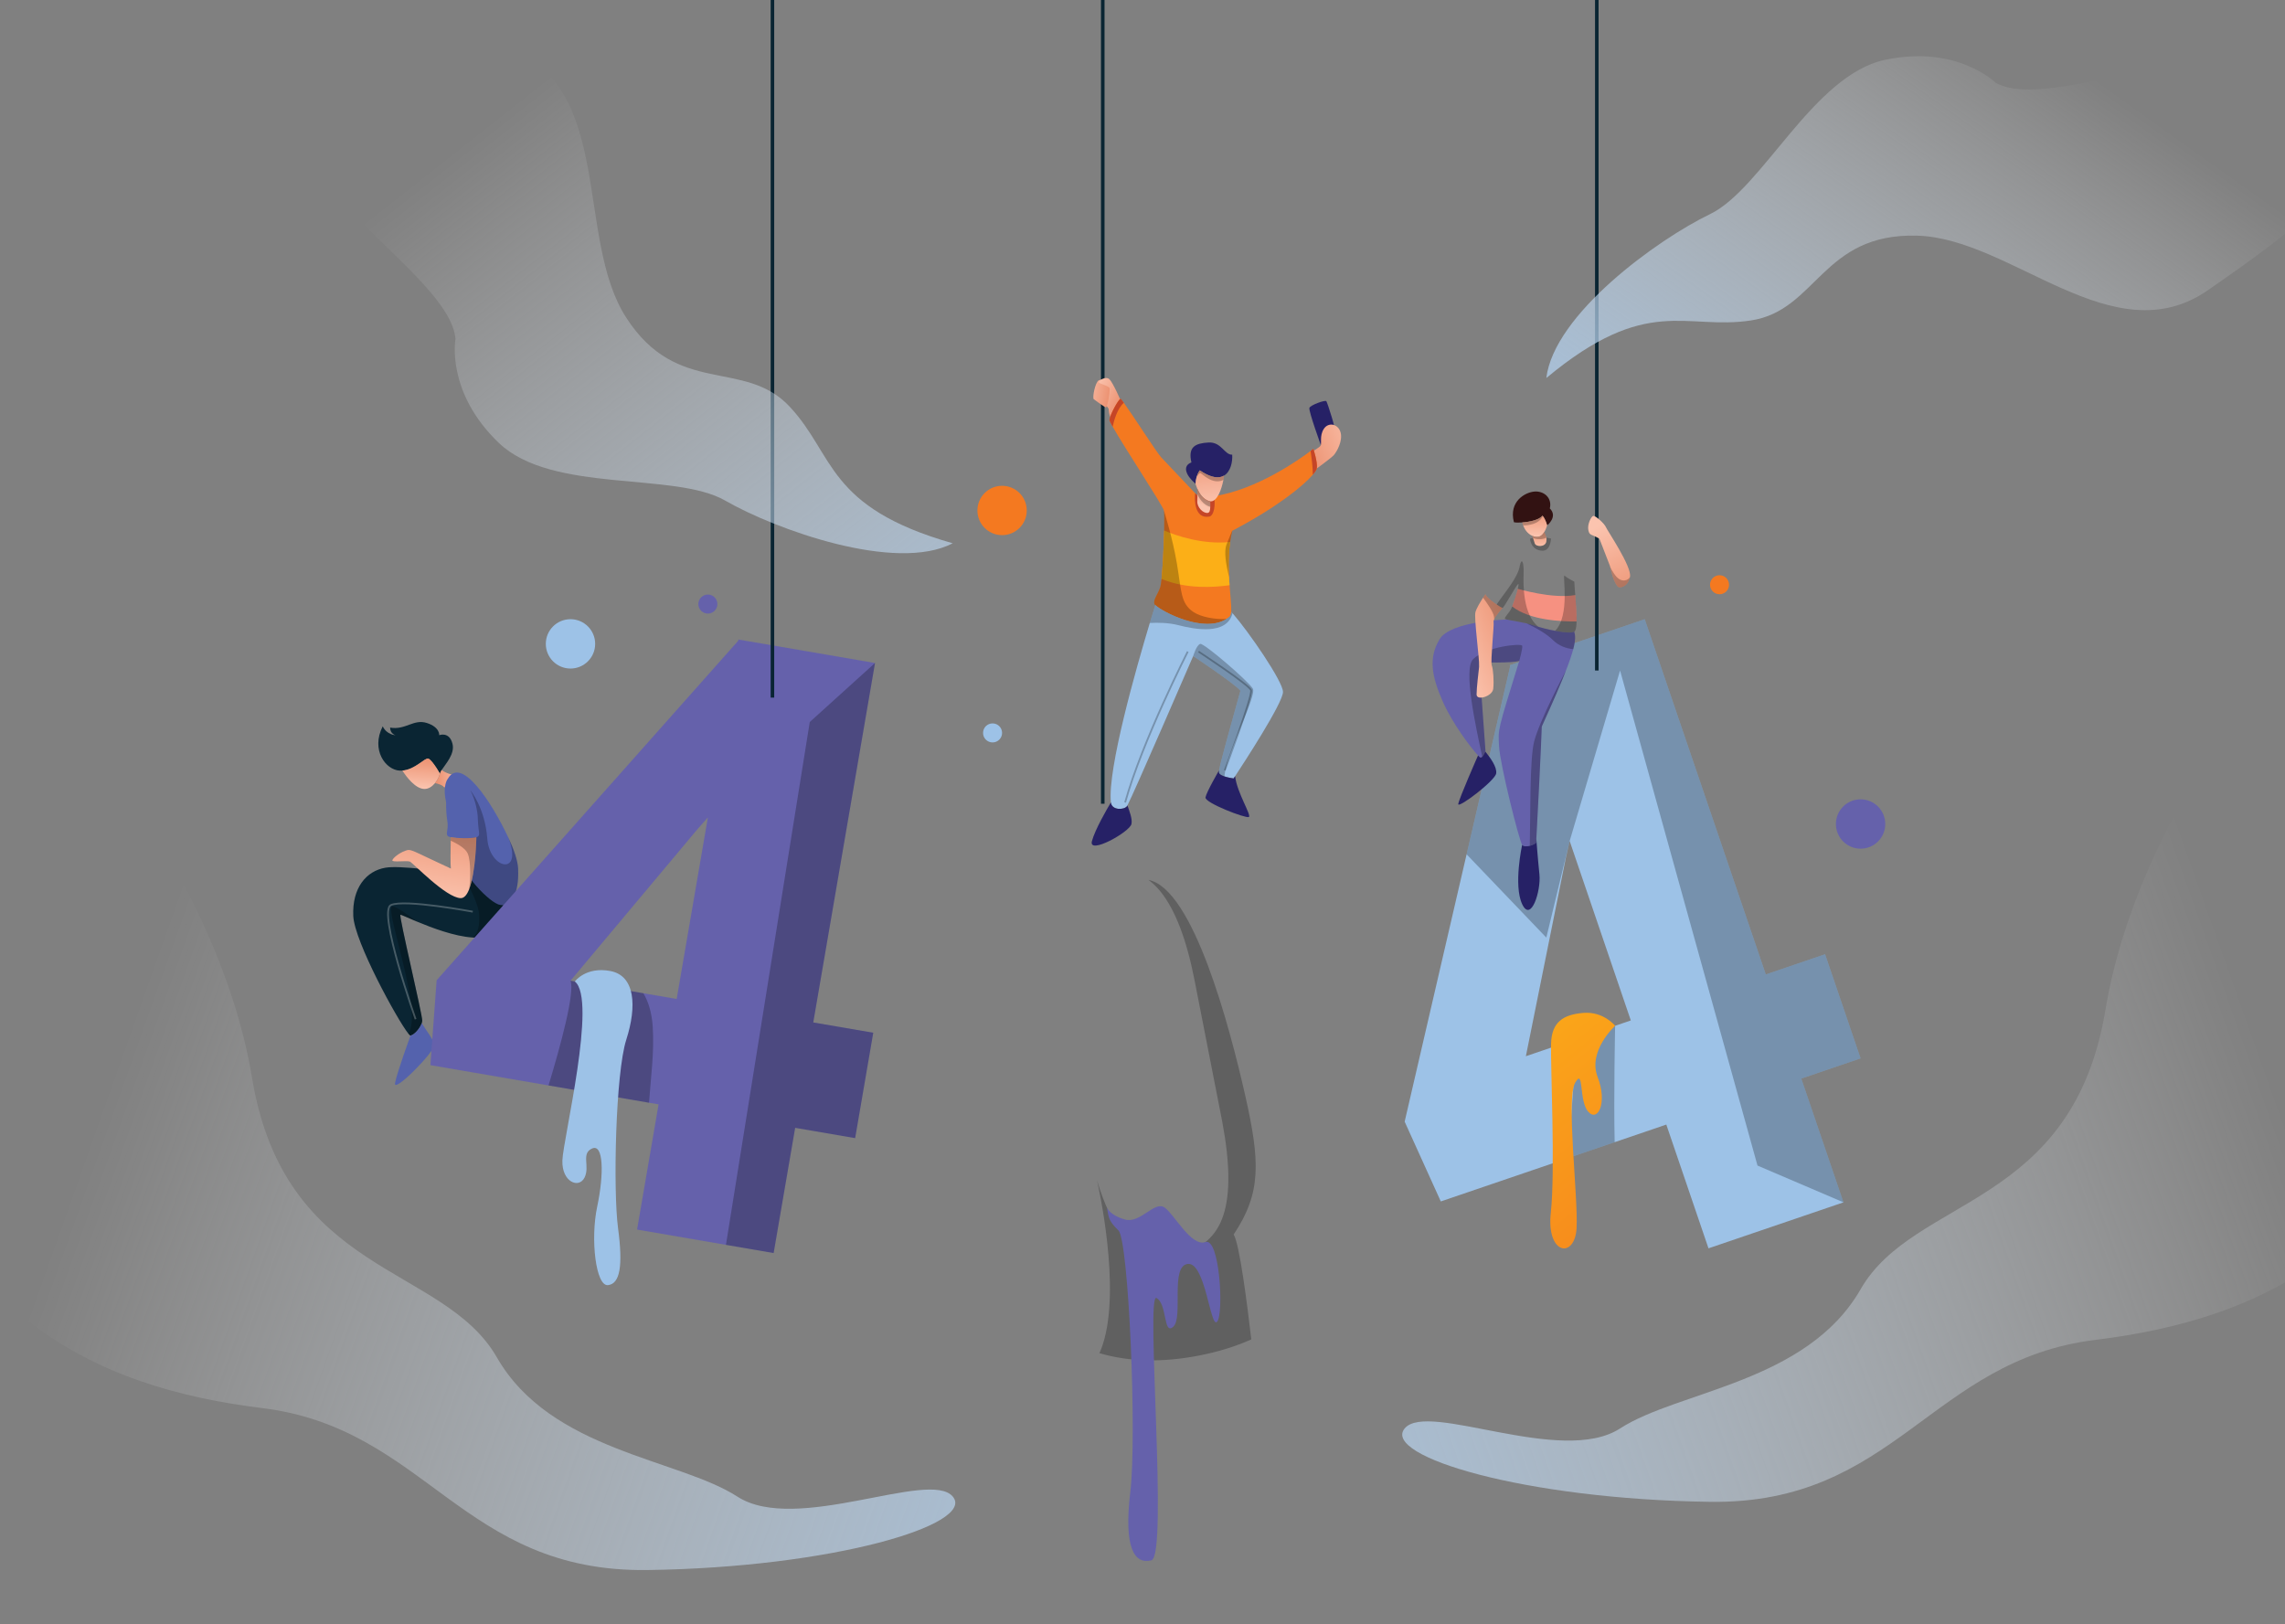 <svg xmlns="http://www.w3.org/2000/svg" xmlns:xlink="http://www.w3.org/1999/xlink" fill="none" version="1.1" width="751.278" height="534.132" viewBox="0 0 751.278 534.132"><rect x="0" y="0" width="751.278" height="534.132" fill="#808080" stroke="none"/><defs><clipPath id="master_svg0_335_15159"><rect x="0" y="0" width="751.278" height="534.132" rx="0"/></clipPath><linearGradient x1="0.302" y1="-0.395" x2="0.771" y2="1.667" id="master_svg1_335_15234"><stop offset="0%" stop-color="#FCAF17" stop-opacity="1"/><stop offset="100%" stop-color="#F47920" stop-opacity="1"/></linearGradient><linearGradient x1="0.454" y1="0.975" x2="0.547" y2="-0.106" id="master_svg2_335_15251"><stop offset="0%" stop-color="#FBC4AF" stop-opacity="1"/><stop offset="100%" stop-color="#EA8B69" stop-opacity="1"/></linearGradient><linearGradient x1="1.578" y1="0.415" x2="-0.116" y2="0.543" id="master_svg3_335_15256"><stop offset="0%" stop-color="#FBC4AF" stop-opacity="1"/><stop offset="100%" stop-color="#EA8B69" stop-opacity="1"/></linearGradient><linearGradient x1="0.371" y1="1.049" x2="0.703" y2="-0.592" id="master_svg4_335_15248"><stop offset="0%" stop-color="#FBC4AF" stop-opacity="1"/><stop offset="100%" stop-color="#EA8B69" stop-opacity="1"/></linearGradient><linearGradient x1="0.481" y1="0.893" x2="0.532" y2="-0.459" id="master_svg5_335_15300"><stop offset="0%" stop-color="#FBC4AF" stop-opacity="1"/><stop offset="100%" stop-color="#EA8B69" stop-opacity="1"/></linearGradient><linearGradient x1="0.531" y1="1.066" x2="0.464" y2="-0.346" id="master_svg6_335_15286"><stop offset="0%" stop-color="#FBC4AF" stop-opacity="1"/><stop offset="100%" stop-color="#EA8B69" stop-opacity="1"/></linearGradient><linearGradient x1="0.044" y1="1.044" x2="0.876" y2="-0.385" id="master_svg7_335_15294"><stop offset="0%" stop-color="#FBC4AF" stop-opacity="1"/><stop offset="100%" stop-color="#EA8B69" stop-opacity="1"/></linearGradient><linearGradient x1="0.373" y1="0.108" x2="0.795" y2="1.414" id="master_svg8_335_15297"><stop offset="0%" stop-color="#FBC4AF" stop-opacity="1"/><stop offset="100%" stop-color="#EA8B69" stop-opacity="1"/></linearGradient><linearGradient x1="0.228" y1="0.037" x2="1" y2="0.87" id="master_svg9_335_15198"><stop offset="0%" stop-color="#FBC4AF" stop-opacity="1"/><stop offset="100%" stop-color="#EA8B69" stop-opacity="1"/></linearGradient><linearGradient x1="-0.532" y1="0.201" x2="1.139" y2="0.617" id="master_svga_335_15211"><stop offset="0%" stop-color="#FBC4AF" stop-opacity="1"/><stop offset="100%" stop-color="#EA8B69" stop-opacity="1"/></linearGradient><linearGradient x1="0.074" y1="-0.038" x2="0.862" y2="0.848" id="master_svgb_335_15208"><stop offset="0%" stop-color="#FBC4AF" stop-opacity="1"/><stop offset="100%" stop-color="#EA8B69" stop-opacity="1"/></linearGradient><linearGradient x1="1.391" y1="-0.23" x2="-0.315" y2="1.025" id="master_svgc_335_15227"><stop offset="0%" stop-color="#FBC4AF" stop-opacity="1"/><stop offset="100%" stop-color="#EA8B69" stop-opacity="1"/></linearGradient><linearGradient x1="0.576" y1="1.109" x2="0.387" y2="-0.909" id="master_svgd_335_15220"><stop offset="0%" stop-color="#FBC4AF" stop-opacity="1"/><stop offset="100%" stop-color="#EA8B69" stop-opacity="1"/></linearGradient><linearGradient x1="0.422" y1="0.681" x2="0.616" y2="0.013" id="master_svge_335_15214"><stop offset="0%" stop-color="#FBC4AF" stop-opacity="1"/><stop offset="100%" stop-color="#EA8B69" stop-opacity="1"/></linearGradient><linearGradient x1="0.724" y1="0.32" x2="-0.328" y2="0.933" id="master_svgf_335_15270"><stop offset="0%" stop-color="#FFFFFF" stop-opacity="0"/><stop offset="100%" stop-color="#9DC2E7" stop-opacity="1"/></linearGradient><linearGradient x1="0.251" y1="0.329" x2="1.193" y2="1.401" id="master_svgg_335_15273"><stop offset="0%" stop-color="#FFFFFF" stop-opacity="0"/><stop offset="100%" stop-color="#9DC2E7" stop-opacity="1"/></linearGradient><linearGradient x1="0.747" y1="0.455" x2="-0.368" y2="0.777" id="master_svgh_335_15279"><stop offset="0%" stop-color="#FFFFFF" stop-opacity="0"/><stop offset="100%" stop-color="#9DC2E7" stop-opacity="1"/></linearGradient><linearGradient x1="0.253" y1="0.455" x2="1.368" y2="0.777" id="master_svgi_335_15276"><stop offset="0%" stop-color="#FFFFFF" stop-opacity="0"/><stop offset="100%" stop-color="#9DC2E7" stop-opacity="1"/></linearGradient></defs><g clip-path="url(#master_svg0_335_15159)"><g><g><g><path d="M611.736,348.016C611.736,348.016,600.064,313.777,600.064,313.777C600.064,313.777,580.574,320.417,580.574,320.417C580.574,320.417,540.764,203.607,540.764,203.607C540.764,203.607,496.382,218.728,496.382,218.728C496.382,218.728,496.515,219.125,496.515,219.125C496.515,219.125,482.2,280.917,482.2,280.917C482.2,280.917,461.833,368.823,461.833,368.823C461.833,368.823,473.715,395.057,473.715,395.057C473.715,395.057,515.623,380.776,515.623,380.776C515.623,380.776,530.878,375.575,530.878,375.575C530.878,375.575,547.861,369.785,547.861,369.785C547.861,369.785,561.727,410.48,561.727,410.48C561.727,410.48,606.11,395.359,606.11,395.359C606.11,395.359,592.243,354.664,592.243,354.664C592.243,354.664,611.736,348.016,611.736,348.016C611.736,348.016,611.736,348.016,611.736,348.016ZM531.036,337.301C531.036,337.301,520.968,340.733,520.968,340.733C520.968,340.733,501.687,347.304,501.687,347.304C501.687,347.304,514.847,281.964,514.847,281.964C514.847,281.964,516.085,276.543,516.085,276.543C516.085,276.543,536.189,335.543,536.189,335.543C536.189,335.543,531.036,337.301,531.036,337.301C531.036,337.301,531.036,337.301,531.036,337.301Z" fill="#9DC2E7" fill-opacity="1"/></g><g style="opacity:0.25;"><path d="M592.244,354.663C592.244,354.663,606.111,395.357,606.111,395.357C606.111,395.357,577.841,383.265,577.841,383.265C577.841,383.265,532.659,220.472,532.659,220.472C532.659,220.472,516.085,276.544,516.085,276.544C516.085,276.544,508.41,308.303,508.41,308.303C508.41,308.303,482.202,280.914,482.202,280.914C482.202,280.914,496.517,219.124,496.517,219.124C496.517,219.124,496.383,218.727,496.383,218.727C496.383,218.727,540.764,203.607,540.764,203.607C540.764,203.607,580.573,320.418,580.573,320.418C580.573,320.418,600.063,313.777,600.063,313.777C600.063,313.777,611.737,348.016,611.737,348.016C611.737,348.016,592.244,354.663,592.244,354.663C592.244,354.663,592.244,354.663,592.244,354.663Z" fill="#010101" fill-opacity="1"/></g><g style="opacity:0.25;"><path d="M530.878,375.574C530.878,375.574,515.623,380.774,515.623,380.774C515.623,380.774,517.864,349.335,517.864,349.335C517.864,349.335,517.864,343.604,517.864,343.604C517.864,343.604,520.968,340.732,520.968,340.732C520.968,340.732,522.965,338.888,522.965,338.888C522.965,338.888,531.034,337.301,531.034,337.301C531.036,337.301,530.535,360.394,530.878,375.574C530.878,375.574,530.878,375.574,530.878,375.574Z" fill="#010101" fill-opacity="1"/></g><g><path d="M531.038,337.3C531.038,337.3,527.225,332.512,520.568,333.065C513.911,333.619,510.197,336.115,509.974,343.049C509.75,349.984,511.404,384.929,509.885,398.797C508.365,412.665,517.82,414.052,518.362,403.79C518.905,393.528,514.888,361.355,517.866,356.086C520.846,350.816,519.032,361.91,522.157,365.516C525.284,369.121,528.611,362.742,525.284,354.145C521.954,345.546,531.038,337.3,531.038,337.3C531.038,337.3,531.038,337.3,531.038,337.3Z" fill="url(#master_svg1_335_15234)" fill-opacity="1"/></g></g><g><g><g></g></g><g><path d="M165.661,295.33C165.661,295.33,165.661,296.006,165.661,296.006C165.661,296.006,165.042,308.839,155.436,308.285C155.411,308.285,155.389,308.279,155.364,308.279C149.424,307.894,142.07,305.122,137.14,303.063C134.041,301.767,131.893,300.751,131.655,300.792C131.03,300.891,138.931,333.759,138.825,335.632C138.814,335.883,138.756,336.151,138.668,336.426C138.108,338.206,136.153,340.341,134.98,340.518C134.857,340.535,134.607,340.307,134.252,339.863C130.68,335.422,116.54,309.628,116.154,301.206C115.74,291.95,120.419,286.377,126.764,285.314C131.444,284.532,145.129,286.417,151.985,287.462C154.42,287.835,155.989,288.098,155.989,288.098C155.989,288.098,165.661,295.33,165.661,295.33C165.661,295.33,165.661,295.33,165.661,295.33Z" fill="#0A2533" fill-opacity="1"/></g><g><g style="opacity:0.25;"><path d="M138.827,335.632C138.815,335.883,138.757,336.151,138.669,336.427C138.109,338.206,136.155,340.341,134.982,340.518C134.858,340.535,134.608,340.307,134.253,339.863C139.284,332.76,126.134,298.183,128.994,298.084C130.405,298.037,133.528,300.436,137.141,303.063C134.042,301.767,131.894,300.751,131.656,300.792C131.03,300.891,138.932,333.758,138.827,335.632C138.827,335.632,138.827,335.632,138.827,335.632Z" fill="#010101" fill-opacity="1"/></g><g style="opacity:0.25;"><path d="M165.66,295.33C165.66,295.33,165.66,296.006,165.66,296.006C165.66,296.006,165.042,308.839,155.435,308.285C157.326,306.775,157.676,304.113,157.535,300.891C157.373,297.161,153.922,290.778,151.985,287.463C154.42,287.836,155.989,288.099,155.989,288.099C155.989,288.099,165.66,295.33,165.66,295.33C165.66,295.33,165.66,295.33,165.66,295.33Z" fill="#010101" fill-opacity="1"/></g></g><g><path d="M145.217,253.193C144.897,253.696,144.686,254.116,144.686,254.436C144.686,254.436,144.675,254.417,144.652,254.378C144.54,254.18,144.138,253.485,143.62,252.679C142.744,251.326,141.536,249.644,140.806,249.44C139.633,249.118,136.511,253.062,132.292,253.379C132.011,253.404,131.732,253.408,131.445,253.398C126.8,253.187,121.874,246.599,125.831,238.836C127.214,241.678,130.056,241.748,130.056,241.748C130.056,241.748,128.322,241.399,128.259,239.25C133.317,240.149,135.951,236.338,140.322,237.727C144.686,239.109,144.413,241.747,144.413,241.747C144.413,241.747,147.739,240.428,148.777,244.589C149.611,247.918,146.501,251.198,145.217,253.193C145.217,253.193,145.217,253.193,145.217,253.193Z" fill="#0A2533" fill-opacity="1"/></g><g><path d="M144.652,254.379C144.355,255.429,143.787,256.574,143.023,257.5C142.097,258.634,140.87,259.461,139.487,259.427C136.534,259.357,133.598,255.394,132.292,253.38C136.511,253.065,139.633,249.121,140.806,249.441C141.536,249.645,142.743,251.326,143.62,252.68C144.137,253.486,144.54,254.181,144.652,254.379C144.652,254.379,144.652,254.379,144.652,254.379Z" fill="url(#master_svg2_335_15251)" fill-opacity="1"/></g><g><path d="M148.917,254.78C148.917,254.78,146.699,259.846,145.865,258.737C145.416,258.136,144.12,257.74,143.023,257.499C143.789,256.572,144.355,255.427,144.652,254.378C144.676,254.417,144.686,254.436,144.686,254.436C144.686,254.115,144.897,253.695,145.217,253.193C146.828,254.408,148.917,254.78,148.917,254.78C148.917,254.78,148.917,254.78,148.917,254.78Z" fill="url(#master_svg3_335_15256)" fill-opacity="1"/></g><g><path d="M164.517,297.565C160.98,297.046,151.415,286.646,151.415,282.17C151.415,281.539,151.346,280.838,151.229,280.075C150.494,275.418,147.804,268.59,146.683,263.764C145.382,258.149,147.254,256.048,147.254,256.048C151.608,248.561,161.461,263.402,167.081,275.301C167.081,275.301,167.087,275.307,167.087,275.307C168.977,279.316,170.228,283.039,170.343,285.532C170.746,293.957,168.053,298.084,164.517,297.565C164.517,297.565,164.517,297.565,164.517,297.565Z" fill="#5462AD" fill-opacity="1"/></g><g style="opacity:0.25;"><path d="M164.517,297.565C160.98,297.046,151.415,286.646,151.415,282.17C151.415,281.539,151.345,280.838,151.229,280.075C151.229,280.075,151.206,278.08,151.206,278.08C151.206,278.08,154.671,259.917,154.671,259.917C154.671,259.917,159.457,265.608,160.221,275.797C160.98,285.987,172.199,288.204,167.086,275.307C168.976,279.316,170.227,283.039,170.342,285.532C170.746,293.957,168.053,298.084,164.517,297.565C164.517,297.565,164.517,297.565,164.517,297.565Z" fill="#010101" fill-opacity="1"/></g><g><path d="M157.098,275.102C157.006,275.182,156.842,275.247,156.626,275.306C154.986,275.759,150.207,275.691,148.216,275.3C147.919,275.241,147.679,275.172,147.528,275.102C146.216,274.477,147.528,272.949,147.115,270.246C146.699,267.539,145.66,259.637,149.681,257.208C153.888,254.67,156.958,264.28,157.098,269.067C157.239,273.854,158.003,274.338,157.098,275.102C157.098,275.102,157.098,275.102,157.098,275.102Z" fill="#5462AD" fill-opacity="1"/></g><g><path d="M156.626,275.306C156.626,275.306,156.434,286.995,154.204,292.51C154.204,292.517,154.204,292.517,154.204,292.522C153.51,294.238,152.617,295.353,151.467,295.33C146.63,295.224,135.764,283.734,134.772,283.313C133.786,282.898,128.843,283.628,129,282.898C129.158,282.17,131.083,280.558,133.16,279.782C135.244,279.001,134.876,279.467,148.241,285.607C148.059,284.428,148.135,279.328,148.194,276.438C148.2,276,148.213,275.616,148.218,275.301C150.208,275.691,154.986,275.761,156.626,275.306C156.626,275.306,156.626,275.306,156.626,275.306Z" fill="url(#master_svg4_335_15248)" fill-opacity="1"/></g><g><path d="M142.813,343.534C143.152,345.617,129.156,359.862,129.885,356.121C130.609,352.375,134.98,340.516,134.98,340.516C136.153,340.34,138.108,338.206,138.668,336.425C139.813,338.409,142.527,341.806,142.813,343.534C142.813,343.534,142.813,343.534,142.813,343.534Z" fill="#5462AD" fill-opacity="1"/></g><g style="opacity:0.25;"><path d="M128.533,297.606C128.533,297.606,128.655,297.871,128.655,297.871C128.655,297.871,128.655,297.871,128.655,297.871C128.655,297.871,128.533,297.606,128.533,297.606C128.533,297.606,128.533,297.606,128.533,297.606ZM155.436,299.784C155.489,299.497,155.489,299.497,155.489,299.497C155.489,299.497,155.489,299.497,155.488,299.497C155.488,299.497,155.487,299.497,155.485,299.496C155.482,299.496,155.478,299.495,155.473,299.494C155.462,299.492,155.446,299.489,155.424,299.485C155.381,299.477,155.318,299.465,155.235,299.45C155.069,299.42,154.825,299.375,154.513,299.319C153.889,299.208,152.993,299.051,151.904,298.869C149.727,298.505,146.776,298.041,143.686,297.64C140.597,297.24,137.363,296.903,134.62,296.794C133.249,296.739,131.995,296.742,130.941,296.823C129.894,296.903,129.015,297.063,128.411,297.341C128.411,297.341,128.655,297.871,128.655,297.871C129.161,297.638,129.955,297.484,130.986,297.404C132.009,297.326,133.238,297.323,134.597,297.377C137.315,297.485,140.529,297.82,143.611,298.219C146.692,298.618,149.635,299.081,151.808,299.444C152.894,299.626,153.788,299.783,154.41,299.894C154.721,299.949,154.964,299.994,155.129,300.024C155.212,300.039,155.275,300.051,155.318,300.059C155.339,300.063,155.355,300.066,155.366,300.068C155.371,300.069,155.375,300.069,155.378,300.07C155.379,300.07,155.38,300.07,155.381,300.071C155.381,300.071,155.381,300.071,155.381,300.071C155.382,300.071,155.382,300.071,155.436,299.784C155.436,299.784,155.436,299.784,155.436,299.784ZM128.411,297.341C128.044,297.509,127.791,297.84,127.623,298.253C127.455,298.665,127.359,299.185,127.317,299.784C127.233,300.982,127.363,302.561,127.641,304.375C128.197,308.009,129.355,312.652,130.648,317.22C131.941,321.79,133.374,326.296,134.482,329.658C135.037,331.339,135.51,332.735,135.845,333.711C136.013,334.199,136.146,334.582,136.237,334.843C136.282,334.973,136.317,335.073,136.341,335.14C136.353,335.174,136.362,335.2,136.368,335.217C136.371,335.225,136.373,335.232,136.375,335.236C136.376,335.239,136.376,335.24,136.377,335.241C136.377,335.242,136.377,335.242,136.377,335.242C136.377,335.243,136.377,335.243,136.652,335.146C136.927,335.048,136.927,335.048,136.927,335.048C136.927,335.048,136.927,335.047,136.927,335.047C136.926,335.046,136.926,335.044,136.925,335.042C136.924,335.038,136.921,335.031,136.918,335.023C136.912,335.006,136.903,334.98,136.892,334.947C136.868,334.88,136.833,334.78,136.788,334.65C136.697,334.39,136.564,334.008,136.397,333.521C136.063,332.548,135.59,331.154,135.037,329.475C133.929,326.118,132.5,321.62,131.209,317.061C129.918,312.499,128.768,307.884,128.218,304.287C127.942,302.487,127.82,300.958,127.899,299.824C127.938,299.257,128.028,298.805,128.163,298.473C128.298,298.142,128.468,297.957,128.655,297.871C128.655,297.871,128.411,297.341,128.411,297.341C128.411,297.341,128.411,297.341,128.411,297.341Z" fill="#FFFFFF" fill-opacity="1"/></g><g style="opacity:0.25;"><path d="M154.204,292.51C154.631,290.163,154.952,283.341,153.773,280.645C152.979,278.824,150.027,277.26,148.192,276.438C148.199,276,148.211,275.616,148.216,275.301C150.207,275.692,154.986,275.761,156.626,275.307C156.626,275.306,156.435,286.995,154.204,292.51C154.204,292.51,154.204,292.51,154.204,292.51Z" fill="#010101" fill-opacity="1"/></g></g><g><g><path d="M517.264,213.451C516.809,215.201,516.05,217.455,514.871,220.471C513.19,224.795,510.651,230.689,506.911,238.906C506.818,243.08,505.488,269.697,505.126,275.824C505.079,276.572,505.05,277.015,505.038,277.073C504.986,277.341,504.023,277.855,502.973,278.118C501.98,278.374,500.919,278.409,500.462,277.802C499.523,276.554,493.179,251.382,492.871,245.455C492.556,239.526,492.246,240.879,499.523,217.273C497.754,218.102,486.293,217.792,486.293,217.792C486.293,217.792,488.394,246.703,488.405,246.912C488.405,246.941,488.387,247.011,488.347,247.11C488.214,247.508,487.792,248.39,487.338,248.833C487.133,249.036,486.923,249.153,486.73,249.094C486.619,249.066,486.35,248.82,485.96,248.406C483.761,246.071,477.726,238.217,474.457,230.892C470.611,222.26,469.67,216.226,473.313,210.197C476.955,204.164,495.396,203.702,495.396,203.702C496.564,204.028,499.247,204.349,501.903,204.98C502.685,205.162,503.467,205.377,504.203,205.622C508.242,206.964,515.939,208.668,517.596,207.712C517.964,208.999,518.046,210.505,517.264,213.451C517.264,213.451,517.264,213.451,517.264,213.451Z" fill="#6561AB" fill-opacity="1"/></g><g></g><g><path d="M518.349,204.353C513.552,204.411,502.889,203.985,497.193,199.421C497.748,198.004,498.618,195.319,499.038,193.609C499.038,193.609,510.295,197.022,517.923,195.669C518.151,198.511,518.414,201.89,518.349,204.353C518.349,204.353,518.349,204.353,518.349,204.353Z" fill="#F69181" fill-opacity="1"/></g><g style="opacity:0.25;"><path d="M509.975,177.105C509.79,179.101,509.083,181.249,506.911,181.08C503.848,180.841,503.187,178.337,503.048,177.17C504.36,176.68,505.353,176.568,505.353,176.568C506.899,176.515,508.457,176.719,509.975,177.105C509.975,177.105,509.975,177.105,509.975,177.105Z" fill="#010101" fill-opacity="1"/></g><g><path d="M508.679,172.756C508.679,172.756,508.16,170.626,507.115,169.53C506.27,170.907,503.007,171.613,500.491,171.794C499.3,171.882,498.274,171.853,497.754,171.718C495.986,164.849,501.5,161.837,504.571,161.628C507.634,161.417,510.395,163.699,509.561,167.184C512.314,169.898,508.679,172.756,508.679,172.756C508.679,172.756,508.679,172.756,508.679,172.756Z" fill="#321212" fill-opacity="1"/></g><g><path d="M508.679,172.756C508.521,173.212,508.276,174.012,507.856,174.758C507.856,174.758,507.85,174.758,507.85,174.758C507.162,176.001,506.007,177.104,504.005,176.293C503.935,176.264,503.865,176.235,503.801,176.2C502.115,175.435,501.239,173.947,500.796,172.774C500.656,172.406,500.557,172.068,500.492,171.794C503.007,171.613,506.271,170.907,507.116,169.53C507.163,169.583,507.21,169.635,507.256,169.687C508.207,170.819,508.679,172.756,508.679,172.756C508.679,172.756,508.679,172.756,508.679,172.756Z" fill="url(#master_svg5_335_15300)" fill-opacity="1"/></g><g><path d="M508.416,178.061C508.108,179.987,504.933,179.883,504.588,178.634C504.406,177.986,504.202,177.362,504.044,176.906C503.905,176.481,503.799,176.205,503.799,176.205C503.799,176.205,503.799,176.2,503.799,176.2C503.864,176.235,503.934,176.264,504.004,176.293C506.005,177.104,507.161,176.002,507.849,174.758C507.849,174.758,507.855,174.758,507.855,174.758C507.639,175.19,508.217,175.733,508.41,176.754C508.481,177.122,508.499,177.555,508.416,178.061C508.416,178.061,508.416,178.061,508.416,178.061Z" fill="url(#master_svg6_335_15286)" fill-opacity="1"/></g><g><path d="M491.93,254.298C491.621,256.69,479.243,266.051,479.453,264.388C479.656,262.724,485.96,248.409,485.96,248.409C486.351,248.823,486.62,249.069,486.73,249.097C487.354,249.278,488.148,247.69,488.346,247.113C490.01,249.202,492.21,252.161,491.93,254.298C491.93,254.298,491.93,254.298,491.93,254.298Z" fill="#262166" fill-opacity="1"/></g><g><path d="M500.461,297.291C497.549,291.045,500.461,277.803,500.461,277.803C501.395,279.052,504.932,277.594,505.036,277.074C505.048,277.016,505.076,276.572,505.123,275.825C505.123,275.825,505.59,282.17,506.145,287.544C506.7,292.919,503.374,303.529,500.461,297.291C500.461,297.291,500.461,297.291,500.461,297.291Z" fill="#262166" fill-opacity="1"/></g><g style="opacity:0.25;"><path d="M499.521,217.274C497.753,218.103,486.292,217.793,486.292,217.793C486.292,217.793,488.393,246.704,488.404,246.913C488.404,246.943,488.386,247.013,488.346,247.112C488.212,247.509,487.791,248.391,487.336,248.834C485.224,238.942,481.011,219.974,484.371,216.718C488.673,212.557,500.321,211.449,500.49,212.359C500.66,213.276,499.521,217.274,499.521,217.274C499.521,217.274,499.521,217.274,499.521,217.274Z" fill="#010101" fill-opacity="1"/></g><g><path d="M491.275,203.612C491.107,203.962,491.019,204.254,491.072,204.447C491.322,205.416,489.992,217.548,490.477,218.798C490.961,220.047,491.241,223.997,490.961,226.495C490.68,228.993,485.482,230.517,485.482,228.369C485.482,226.216,486.106,221.156,486.316,219.213C486.525,217.276,484.583,203.233,485.102,201.29C485.441,200.023,486.742,197.877,487.606,196.54C488.066,195.823,488.405,195.331,488.405,195.331C488.483,196.55,493.588,199.901,494.014,199.901C494.012,199.9,491.958,202.2,491.275,203.612C491.275,203.612,491.275,203.612,491.275,203.612Z" fill="url(#master_svg7_335_15294)" fill-opacity="1"/></g><g style="opacity:0.25;"><path d="M517.264,213.451C514.97,213.282,512.391,212.278,510.593,210.474C508.504,208.385,505.019,206.448,501.903,204.983C502.685,205.164,503.467,205.38,504.203,205.625C508.242,206.967,515.938,208.67,517.596,207.714C517.964,208.999,518.046,210.505,517.264,213.451C517.264,213.451,517.264,213.451,517.264,213.451Z" fill="#010101" fill-opacity="1"/></g><g style="opacity:0.25;"><path d="M514.871,220.472C513.19,224.797,510.652,230.691,506.911,238.907C506.818,243.081,505.488,269.698,505.126,275.825C505.079,276.573,505.05,277.016,505.038,277.074C504.986,277.342,504.023,277.856,502.973,278.119C503.212,269.143,502.897,249.605,504.415,243.792C506.228,236.836,514.363,221.429,514.871,220.472C514.871,220.472,514.871,220.472,514.871,220.472Z" fill="#010101" fill-opacity="1"/></g><g style="opacity:0.25;"><path d="M505.877,206.144C505.276,205.969,504.711,205.795,504.203,205.625C500.958,204.54,496.909,204.125,495.396,203.704C495.016,203.599,494.801,203.5,494.788,203.383C494.742,202.811,496.194,201.516,496.877,200.162C497.554,198.807,499.836,191.682,499.16,192.049C498.483,192.411,494.478,199.899,494.011,199.899C493.848,199.899,493.042,199.438,492.085,198.789C492.184,198.621,492.295,198.45,492.418,198.27C494.911,194.594,499.002,190.019,499.695,186.067C500.25,183.155,501.084,184.818,500.943,188.566C500.819,191.928,500.637,202.223,505.877,206.144C505.877,206.144,505.877,206.144,505.877,206.144Z" fill="#010101" fill-opacity="1"/></g><g style="opacity:0.25;"><path d="M517.619,207.703C517.613,207.709,517.608,207.714,517.595,207.714C516.715,208.222,514.135,207.977,511.299,207.44C516.37,202.358,513.603,188.59,514.398,189.297C515.331,190.126,517.618,191.269,517.618,191.269C517.725,195.015,519.236,206.717,517.619,207.703C517.619,207.703,517.619,207.703,517.619,207.703Z" fill="#010101" fill-opacity="1"/></g><g style="opacity:0.25;"><path d="M494.012,199.9C494.012,199.9,491.958,202.2,491.275,203.612C491.258,203.302,491.236,203.016,491.206,202.76C491.048,201.272,488.731,198.038,487.604,196.539C488.065,195.821,488.404,195.33,488.404,195.33C488.481,196.55,493.587,199.9,494.012,199.9C494.012,199.9,494.012,199.9,494.012,199.9Z" fill="#010101" fill-opacity="1"/></g><g style="opacity:0.25;"><path d="M507.255,169.687C506.007,172.448,502.336,172.768,500.795,172.774C500.655,172.406,500.556,172.068,500.491,171.794C503.006,171.613,506.27,170.907,507.115,169.53C507.162,169.583,507.209,169.635,507.255,169.687C507.255,169.687,507.255,169.687,507.255,169.687Z" fill="#010101" fill-opacity="1"/></g><g style="opacity:0.25;"><path d="M508.41,176.755C508.176,176.937,507.892,177.071,507.535,177.152C505.861,177.532,504.682,177.206,504.046,176.907C503.906,176.482,503.801,176.207,503.801,176.207C503.801,176.207,503.801,176.202,503.801,176.202C503.865,176.236,503.935,176.265,504.005,176.294C506.007,177.105,507.162,176.004,507.85,174.76C507.85,174.76,507.856,174.76,507.856,174.76C507.641,175.191,508.218,175.733,508.41,176.755C508.41,176.755,508.41,176.755,508.41,176.755Z" fill="#010101" fill-opacity="1"/></g><g><path d="M524.422,-38.562C524.422,-38.562,524.422,220.472,524.422,220.472C524.422,220.472,525.59,220.472,525.59,220.472C525.59,220.472,525.59,-38.562,525.59,-38.562C525.59,-38.562,524.422,-38.562,524.422,-38.562C524.422,-38.562,524.422,-38.562,524.422,-38.562Z" fill="#0A2533" fill-opacity="1"/></g><g><path d="M535.926,189.641C535.915,189.711,535.898,189.78,535.886,189.845C535.198,192.979,532.688,193.312,532.215,193.107C531.743,192.903,530.493,191.467,529.402,186.409C529.378,186.309,529.361,186.21,529.337,186.105C529.337,186.105,526.98,180.059,525.872,177.152C523.135,175.53,522.615,176.19,522.23,174.317C521.85,172.443,523.065,170.021,523.759,169.671C524.454,169.327,527.57,172.239,527.99,173.312C528.404,174.385,536.551,186.314,535.926,189.641C535.926,189.641,535.926,189.641,535.926,189.641Z" fill="url(#master_svg8_335_15297)" fill-opacity="1"/></g><g style="opacity:0.25;"><path d="M535.886,189.845C535.198,192.979,532.688,193.312,532.215,193.107C531.743,192.903,530.494,191.467,529.402,186.409C530.096,187.814,531.165,189.636,532.338,190.388C533.626,191.21,535.075,190.948,535.886,189.845C535.886,189.845,535.886,189.845,535.886,189.845Z" fill="#010101" fill-opacity="1"/></g></g><g><g></g><g style="opacity:0.25;"><path d="M405.605,405.938C407.532,408.903,410.092,429.06,411.406,440.423C406.252,442.734,400.544,444.502,394.294,445.722C382.233,448.079,371.296,447.829,361.486,444.953C361.887,444.048,362.255,443.102,362.57,442.134C368.692,423.429,361.041,389.681,360.691,388.162C363.008,395.941,365.803,401.806,369.073,405.758C373.869,411.558,380.085,413.705,387.736,412.206C395.123,410.758,399.962,406.533,402.25,399.53C404.539,392.522,404.403,382.267,401.847,368.757C401.847,368.757,392.761,322.355,392.761,322.355C390.123,308.869,386.387,299.134,381.562,293.164C380.336,291.647,379.019,290.375,377.612,289.336C392.371,292.23,404.358,337.926,409.353,359.969C414.342,382.016,414.762,392.212,405.605,405.938C405.605,405.938,405.605,405.938,405.605,405.938Z" fill="#010101" fill-opacity="1"/></g><g><path d="M363.947,397.128C363.947,397.128,364.904,399.63,369.931,401.016C374.959,402.402,379.674,394.626,383.002,397.128C386.33,399.63,391.657,410,396.343,408.42C401.03,406.841,402.416,431.803,400.199,434.576C397.98,437.35,396.384,414.933,390.526,415.603C384.666,416.271,389.104,433.189,385.776,436.241C382.447,439.292,383.835,428.753,380.23,426.81C376.623,424.869,384.113,511.68,378.564,513.066C373.017,514.453,369.412,509.183,371.631,490.601C373.85,472.02,371.075,407.951,367.746,404.622C364.42,401.294,364.629,400.67,363.947,397.128C363.947,397.128,363.947,397.128,363.947,397.128Z" fill="#6561AB" fill-opacity="1"/></g></g><g><g><path d="M361.987,-38.562C361.987,-38.562,361.987,264.282,361.987,264.282C361.987,264.282,363.155,264.282,363.155,264.282C363.155,264.282,363.155,-38.562,363.155,-38.562C363.155,-38.562,361.987,-38.562,361.987,-38.562C361.987,-38.562,361.987,-38.562,361.987,-38.562Z" fill="#0A2533" fill-opacity="1"/></g><g><g><path d="M434.571,147.172C434.571,147.172,430.153,135.055,430.516,134.118C430.88,133.183,435.734,131.415,436.091,131.934C436.445,132.454,439.513,141.867,438.993,142.542C438.472,143.219,434.571,147.172,434.571,147.172C434.571,147.172,434.571,147.172,434.571,147.172Z" fill="#262166" fill-opacity="1"/></g><g><path d="M361.039,131.283C361.039,131.283,363.736,132.401,364.936,135.314C366.134,138.226,365.667,127.722,365.667,127.722C365.667,127.722,364.367,126.526,364.367,126.526C364.367,126.526,361.039,131.283,361.039,131.283C361.039,131.283,361.039,131.283,361.039,131.283Z" fill="url(#master_svg9_335_15198)" fill-opacity="1"/></g><g><path d="M359.635,131.283C359.635,131.283,363.015,133.805,363.588,133.961C364.159,134.117,365.263,127.512,364.765,126.473C364.263,125.432,362.431,124.392,361.242,125.069C360.051,125.745,359.081,130.874,359.635,131.283C359.635,131.283,359.635,131.283,359.635,131.283Z" fill="url(#master_svga_335_15211)" fill-opacity="1"/></g><g><path d="M368.632,132.038C368.632,132.038,365.94,125.798,364.765,124.706C363.588,123.614,361.404,125.018,361.247,125.589C361.09,126.161,363.859,126.577,364.765,127.514C365.668,128.451,363.223,135.366,365.564,137.811C367.904,140.255,368.632,132.038,368.632,132.038C368.632,132.038,368.632,132.038,368.632,132.038Z" fill="url(#master_svgb_335_15208)" fill-opacity="1"/></g><g><path d="M431.244,148.574C431.244,148.574,433.636,147.274,434.156,146.598C434.675,145.921,433.74,143.374,435.248,141.034C436.756,138.693,439.98,139.37,440.76,142.178C441.54,144.986,439.513,148.522,438.576,149.614C437.639,150.706,431.244,155.282,431.244,155.282" fill="url(#master_svgc_335_15227)" fill-opacity="1"/></g><g><path d="M432.958,154C432.888,154.415,432.462,155.126,431.634,156.096C428.599,159.644,420.236,166.588,405.162,174.526C404.865,175.74,404.631,176.977,404.456,178.214C403.896,182.164,403.907,186.156,404.094,189.745C404.14,190.668,404.198,191.566,404.263,192.43C404.539,196.211,404.912,199.334,404.813,201.143C404.766,201.936,404.626,202.473,404.358,202.712C404.019,203.009,403.663,203.278,403.29,203.518C395.761,208.35,382.058,201.131,379.84,198.959C379.665,198.791,379.559,198.65,379.538,198.551C379.152,197.092,380.646,195.533,381.48,193.035C381.62,192.61,381.761,191.658,381.9,190.357C382.298,186.51,382.642,179.63,382.765,174.454C382.834,171.149,382.817,168.542,382.666,167.853C382.659,167.841,382.659,167.829,382.659,167.829C382.245,166.13,369.621,147.059,365.835,140.3C365.14,139.069,364.744,138.247,364.766,138.013C364.905,136.49,367.817,131.081,368.442,131.151C368.547,131.162,368.933,131.647,369.516,132.452C372.441,136.514,380.307,148.793,381.754,150.357C383.109,151.821,390,159.076,392.954,162.186C393.788,163.056,394.307,163.604,394.307,163.604C395.907,163.575,397.51,163.429,399.116,163.179C413.303,160.99,427.244,151.057,430.893,148.296C431.493,147.842,431.816,147.584,431.816,147.584C431.816,147.584,433.273,152.058,432.958,154C432.958,154,432.958,154,432.958,154Z" fill="#F47920" fill-opacity="1"/></g><g><path d="M397.554,169.879C392.715,170.661,392.702,164.364,392.953,162.187C393.787,163.057,394.306,163.605,394.306,163.605C395.905,163.576,397.509,163.43,399.114,163.18C399.716,165.66,399.234,169.611,397.554,169.879C397.554,169.879,397.554,169.879,397.554,169.879Z" fill="#C54527" fill-opacity="1"/></g><g><path d="M402.453,156.381C401.514,156.947,400.287,157.14,398.723,156.737C397.521,156.433,396.114,155.774,394.474,154.659C394.474,154.659,393.177,156.217,393.073,159.076C389.641,156.112,388.807,153.147,391.719,152.055C390.523,146.856,393.073,145.764,397.333,145.507C401.6,145.245,402.586,149.615,405.135,149.511C405.29,151.842,404.63,155.091,402.453,156.381C402.453,156.381,402.453,156.381,402.453,156.381Z" fill="#262166" fill-opacity="1"/></g><g><path d="M402.453,156.381C402.406,156.801,402.336,157.285,402.237,157.805C401.665,160.847,400.171,165.089,397.919,164.856C397.802,164.851,397.68,164.826,397.551,164.786C395.526,164.15,394.306,162.184,393.67,160.736C393.25,159.797,393.075,159.079,393.075,159.079C393.109,158.175,393.26,157.398,393.454,156.762C393.868,155.39,394.475,154.661,394.475,154.661C396.115,155.776,397.521,156.436,398.725,156.739C400.287,157.14,401.514,156.947,402.453,156.381C402.453,156.381,402.453,156.381,402.453,156.381Z" fill="url(#master_svgd_335_15220)" fill-opacity="1"/></g><g><path d="M397.919,166.647C397.895,167.75,397.744,168.613,397.009,168.665C395.52,168.77,393.542,166.827,393.647,164.715C393.681,163.998,393.694,163.233,393.694,162.533C393.694,161.826,393.681,161.185,393.67,160.735C394.306,162.182,395.526,164.149,397.551,164.785C397.68,164.825,397.802,164.849,397.919,164.854C397.912,165.469,397.936,166.087,397.919,166.647C397.919,166.647,397.919,166.647,397.919,166.647Z" fill="url(#master_svge_335_15214)" fill-opacity="1"/></g><g><path d="M432.958,154C432.888,154.415,432.462,155.126,431.634,156.096C431.673,153.615,431.131,149.851,430.893,148.298C431.493,147.843,431.815,147.586,431.815,147.586C431.815,147.586,433.273,152.058,432.958,154C432.958,154,432.958,154,432.958,154Z" fill="#C54527" fill-opacity="1"/></g><g><path d="M369.515,132.454C367.298,134.351,366.217,138.484,365.833,140.304C365.139,139.073,364.743,138.25,364.764,138.017C364.904,136.493,367.816,131.085,368.441,131.154C368.547,131.165,368.932,131.648,369.515,132.454C369.515,132.454,369.515,132.454,369.515,132.454Z" fill="#C54527" fill-opacity="1"/></g><g><path d="M404.262,192.43C399.302,193.147,389.97,193.784,381.899,190.358C382.296,186.512,382.64,179.631,382.763,174.455C386.761,176.147,395.391,179.158,404.456,178.212C403.749,183.181,403.947,188.216,404.262,192.43C404.262,192.43,404.262,192.43,404.262,192.43Z" fill="#FCAF17" fill-opacity="1"/></g><g style="opacity:0.25;"><path d="M403.288,203.519C395.175,208.725,379.897,199.942,379.537,198.552C379.151,197.093,380.645,195.535,381.479,193.036C381.618,192.611,381.759,191.659,381.899,190.358C382.296,186.512,382.64,179.632,382.763,174.455C382.833,171.151,382.815,168.543,382.664,167.854C382.84,168.391,385.583,177.086,386.988,185.548C388.446,194.284,388.132,198.447,392.398,201.253C394.895,202.893,399.453,203.758,403.288,203.519C403.288,203.519,403.288,203.519,403.288,203.519Z" fill="#010101" fill-opacity="1"/></g><g><path d="M421.828,227.534C421.828,231.14,408.79,251.123,406.09,255.224C405.78,255.698,405.605,255.96,405.605,255.96C405.605,255.96,403.924,255.768,402.541,255.3C401.578,254.967,400.756,254.512,400.756,253.882C400.756,253.753,400.78,253.555,400.82,253.292C401.281,250.508,404.146,240.436,407.824,227.118C405.887,224.761,392.295,215.745,392.295,215.745C392.295,215.745,392.289,215.756,392.282,215.779C391.693,217.138,372.826,260.768,370.684,264.836C370.608,264.982,370.554,265.075,370.52,265.117C369.551,266.366,365.53,266.5,365.251,263.868C365.251,263.863,365.251,263.863,365.251,263.856C364.096,252.828,373.607,219.56,378.037,204.849C378.831,202.212,379.46,200.169,379.84,198.961C382.057,201.131,395.761,208.35,403.289,203.519C403.663,203.279,404.019,203.011,404.358,202.713C404.626,202.474,404.766,201.937,404.813,201.144C404.952,201.295,405.1,201.459,405.244,201.634C410.495,207.638,421.828,224.061,421.828,227.534C421.828,227.534,421.828,227.534,421.828,227.534Z" fill="#9DC2E7" fill-opacity="1"/></g><g><path d="M372.013,270.941C371.494,273.538,357.761,281.236,359.012,276.578C360.027,272.802,363.843,266.213,365.249,263.856C365.249,263.863,365.249,263.863,365.249,263.868C365.53,266.5,369.551,266.367,370.519,265.117C370.553,265.076,370.606,264.983,370.682,264.836C371.383,266.844,372.352,269.26,372.013,270.941C372.013,270.941,372.013,270.941,372.013,270.941Z" fill="#262166" fill-opacity="1"/></g><g><path d="M410.6,268.652C409.555,269.172,396.039,263.972,396.348,262.203C396.663,260.435,400.818,253.292,400.818,253.292C400.777,253.555,400.753,253.753,400.753,253.882C400.753,255.404,405.602,255.96,405.602,255.96C405.602,255.96,405.778,255.698,406.087,255.224C406.69,260.623,411.575,268.163,410.6,268.652C410.6,268.652,410.6,268.652,410.6,268.652Z" fill="#262166" fill-opacity="1"/></g><g style="opacity:0.25;"><path d="M390.526,214.256C390.266,214.123,390.266,214.123,390.265,214.124C390.265,214.124,390.265,214.124,390.265,214.125C390.264,214.126,390.264,214.127,390.263,214.129C390.261,214.132,390.258,214.138,390.255,214.145C390.247,214.159,390.237,214.181,390.222,214.209C390.194,214.265,390.151,214.349,390.096,214.46C389.984,214.68,389.821,215.007,389.61,215.429C389.189,216.273,388.582,217.502,387.835,219.039C386.342,222.114,384.293,226.424,382.069,231.366C377.621,241.245,372.465,253.662,369.65,263.778C369.65,263.778,370.212,263.934,370.212,263.934C373.014,253.863,378.155,241.48,382.601,231.605C384.823,226.67,386.869,222.365,388.36,219.294C389.106,217.759,389.712,216.532,390.132,215.689C390.342,215.268,390.506,214.942,390.617,214.722C390.672,214.612,390.714,214.529,390.743,214.473C390.757,214.444,390.768,214.423,390.775,214.409C390.779,214.402,390.781,214.397,390.783,214.393C390.784,214.392,390.785,214.39,390.785,214.389C390.785,214.389,390.785,214.389,390.786,214.388C390.786,214.388,390.786,214.388,390.526,214.256C390.526,214.256,390.526,214.256,390.526,214.256Z" fill="#010101" fill-opacity="1"/></g><g style="opacity:0.25;"><path d="M411.327,226.945C411.327,226.945,411.603,226.848,411.603,226.848C411.603,226.848,411.602,226.847,411.602,226.847C411.602,226.847,411.327,226.945,411.327,226.945C411.327,226.945,411.327,226.945,411.327,226.945ZM394.061,214.256C393.901,214.5,393.901,214.5,393.901,214.5C393.901,214.5,393.901,214.5,393.902,214.5C393.902,214.5,393.903,214.501,393.904,214.502C393.906,214.503,393.909,214.505,393.913,214.507C393.921,214.513,393.933,214.52,393.948,214.531C393.98,214.551,394.027,214.582,394.087,214.622C394.209,214.703,394.388,214.821,394.616,214.972C395.072,215.273,395.724,215.707,396.509,216.232C398.077,217.283,400.176,218.702,402.293,220.176C404.411,221.651,406.545,223.179,408.187,224.447C409.009,225.081,409.703,225.647,410.21,226.108C410.463,226.338,410.665,226.538,410.811,226.704C410.965,226.878,411.033,226.988,411.052,227.042C411.052,227.042,411.602,226.847,411.602,226.847C411.543,226.68,411.408,226.498,411.249,226.318C411.083,226.129,410.863,225.913,410.602,225.676C410.079,225.2,409.37,224.623,408.544,223.985C406.89,222.708,404.747,221.174,402.626,219.698C400.505,218.221,398.404,216.799,396.833,215.747C396.048,215.221,395.395,214.787,394.938,214.485C394.71,214.334,394.531,214.216,394.409,214.135C394.348,214.095,394.301,214.064,394.269,214.043C394.253,214.033,394.241,214.025,394.233,214.02C394.229,214.017,394.226,214.015,394.224,214.014C394.223,214.013,394.222,214.013,394.222,214.012C394.222,214.012,394.221,214.012,394.221,214.012C394.221,214.012,394.221,214.012,394.061,214.256C394.061,214.256,394.061,214.256,394.061,214.256ZM411.052,227.042C411.056,227.052,411.065,227.092,411.066,227.178C411.066,227.26,411.059,227.366,411.043,227.497C411.012,227.759,410.947,228.103,410.851,228.519C410.66,229.35,410.352,230.448,409.962,231.722C409.184,234.27,408.087,237.503,406.969,240.685C405.852,243.867,404.715,246.993,403.857,249.324C403.428,250.49,403.069,251.457,402.817,252.132C402.691,252.47,402.592,252.734,402.525,252.915C402.491,253.005,402.465,253.074,402.448,253.12C402.439,253.144,402.432,253.161,402.428,253.173C402.426,253.179,402.424,253.183,402.423,253.186C402.422,253.188,402.422,253.189,402.422,253.19C402.421,253.19,402.421,253.19,402.421,253.19C402.421,253.191,402.421,253.191,402.694,253.293C402.967,253.396,402.967,253.396,402.967,253.396C402.967,253.396,402.968,253.396,402.968,253.395C402.968,253.394,402.968,253.393,402.969,253.392C402.97,253.389,402.972,253.384,402.974,253.378C402.978,253.366,402.985,253.349,402.994,253.326C403.011,253.279,403.037,253.21,403.071,253.119C403.139,252.939,403.238,252.674,403.364,252.336C403.616,251.66,403.975,250.692,404.405,249.526C405.263,247.193,406.401,244.064,407.52,240.879C408.638,237.695,409.738,234.452,410.52,231.893C410.911,230.614,411.224,229.501,411.42,228.65C411.517,228.225,411.587,227.859,411.623,227.567C411.64,227.421,411.65,227.289,411.649,227.173C411.648,227.063,411.638,226.948,411.603,226.848C411.603,226.848,411.052,227.042,411.052,227.042C411.052,227.042,411.052,227.042,411.052,227.042Z" fill="#010101" fill-opacity="1"/></g><g style="opacity:0.25;"><path d="M405.243,201.633C403.411,208.951,392.8,206.962,387.374,205.555C384.217,204.738,380.598,204.708,378.037,204.848C378.831,202.21,379.46,200.168,379.84,198.959C382.058,201.13,395.761,208.349,403.29,203.518C403.663,203.278,404.019,203.01,404.358,202.712C404.626,202.473,404.766,201.936,404.813,201.143C404.951,201.295,405.097,201.459,405.243,201.633C405.243,201.633,405.243,201.633,405.243,201.633Z" fill="#010101" fill-opacity="1"/></g><g style="opacity:0.25;"><path d="M402.541,255.302C401.578,254.968,400.756,254.513,400.756,253.884C400.756,253.754,400.78,253.556,400.821,253.293C401.281,250.51,404.146,240.437,407.824,227.12C405.887,224.762,392.295,215.746,392.295,215.746C392.295,215.746,393.403,212.005,394.653,211.726C395.9,211.452,410.322,223.859,411.915,226.427C413.32,228.682,403.499,247.101,402.541,255.302C402.541,255.302,402.541,255.302,402.541,255.302Z" fill="#010101" fill-opacity="1"/></g><g style="opacity:0.25;"><path d="M402.453,156.381C402.406,156.801,402.336,157.285,402.237,157.805C398.602,159.656,395.035,155.489,394.609,155.541C394.364,155.57,393.862,156.201,393.454,156.761C393.868,155.389,394.475,154.66,394.475,154.66C396.115,155.774,397.521,156.434,398.725,156.738C400.287,157.14,401.514,156.947,402.453,156.381C402.453,156.381,402.453,156.381,402.453,156.381Z" fill="#010101" fill-opacity="1"/></g><g style="opacity:0.25;"><path d="M397.919,166.647C395.52,166.063,394.194,163.659,393.694,162.533C393.694,161.826,393.681,161.185,393.67,160.735C394.306,162.182,395.526,164.149,397.551,164.785C397.68,164.825,397.802,164.849,397.919,164.854C397.912,165.469,397.936,166.087,397.919,166.647C397.919,166.647,397.919,166.647,397.919,166.647Z" fill="#010101" fill-opacity="1"/></g><g style="opacity:0.25;"><path d="M404.456,178.214C403.896,182.164,403.906,186.156,404.094,189.745C403.149,185.759,402.321,181.475,403.288,178.995C404.956,174.724,405.138,174.526,405.162,174.526C404.864,175.739,404.63,176.976,404.456,178.214C404.456,178.214,404.456,178.214,404.456,178.214Z" fill="#010101" fill-opacity="1"/></g></g></g><g><g><g><path d="M287.689,218.009C287.689,218.009,242.788,210.294,242.788,210.294C242.788,210.294,242.718,210.696,242.718,210.696C242.718,210.696,143.559,322.338,143.559,322.338C143.559,322.338,141.511,350.245,141.511,350.245C141.511,350.245,155.734,352.69,155.734,352.69C155.734,352.69,180.35,356.921,180.35,356.921C180.35,356.921,213.392,362.6,213.392,362.6C213.392,362.6,216.533,363.137,216.533,363.137C216.533,363.137,214.169,376.904,214.169,376.904C214.169,376.904,213.073,383.273,213.073,383.273C213.073,383.273,209.46,404.31,209.46,404.31C209.46,404.31,238.685,409.335,238.685,409.335C238.685,409.335,254.362,412.026,254.362,412.026C254.362,412.026,261.434,370.853,261.434,370.853C261.434,370.853,281.159,374.237,281.159,374.237C281.159,374.237,287.111,339.589,287.111,339.589C287.111,339.589,267.386,336.205,267.386,336.205C267.386,336.205,287.689,218.009,287.689,218.009C287.689,218.009,287.689,218.009,287.689,218.009ZM231.636,275.219C231.636,275.219,222.479,328.489,222.479,328.489C222.479,328.489,211.525,326.604,211.525,326.604C211.525,326.604,187.568,322.491,187.568,322.491C187.568,322.491,200.833,306.658,200.833,306.658C200.833,306.658,203.868,303.034,203.868,303.034C203.868,303.034,229.161,272.845,229.161,272.845C229.161,272.845,232.738,268.795,232.738,268.795C232.738,268.795,231.636,275.219,231.636,275.219C231.636,275.219,231.636,275.219,231.636,275.219Z" fill="#6561AB" fill-opacity="1"/></g><g style="opacity:0.25;"><path d="M213.392,362.6C213.392,362.6,180.35,356.921,180.35,356.921C184.242,344.064,189.099,326.346,187.569,322.49C187.569,322.49,211.526,326.603,211.526,326.603C213.061,329.16,214.275,332.678,214.602,337.505C215.185,346.05,213.912,354.774,213.392,362.6C213.392,362.6,213.392,362.6,213.392,362.6Z" fill="#010101" fill-opacity="1"/></g><g><path d="M188.998,322.739C188.998,322.739,192.601,317.74,200.714,319.301C208.826,320.862,209.451,330.848,205.914,341.872C202.378,352.897,201.546,391.379,203.209,403.86C204.875,416.34,203.834,422.166,199.882,422.581C195.93,422.997,194.057,407.603,196.346,396.788C198.634,385.971,198.426,375.986,194.681,377.65C190.937,379.316,194.057,383.476,192.185,387.219C190.312,390.963,184.696,388.675,184.905,381.602C185.113,374.529,196.422,328.565,188.998,322.739C188.998,322.739,188.998,322.739,188.998,322.739Z" fill="#9DC2E7" fill-opacity="1"/></g><g style="opacity:0.25;"><path d="M267.386,336.204C267.386,336.204,287.112,339.588,287.112,339.588C287.112,339.588,281.159,374.237,281.159,374.237C281.159,374.237,261.434,370.852,261.434,370.852C261.434,370.852,254.361,412.025,254.361,412.025C254.361,412.025,238.685,409.333,238.685,409.333C238.685,409.333,266.238,237.42,266.238,237.42C266.238,237.42,287.689,218.009,287.689,218.009C287.689,218.009,267.386,336.204,267.386,336.204C267.386,336.204,267.386,336.204,267.386,336.204Z" fill="#010101" fill-opacity="1"/></g></g><g><path d="M253.381,-38.562C253.381,-38.562,253.381,229.391,253.381,229.391C253.381,229.391,254.549,229.391,254.549,229.391C254.549,229.391,254.549,-38.562,254.549,-38.562C254.549,-38.562,253.381,-38.562,253.381,-38.562C253.381,-38.562,253.381,-38.562,253.381,-38.562Z" fill="#0A2533" fill-opacity="1"/></g></g><g><g><path d="M329.473,175.968C333.953,175.968,337.585,172.336,337.585,167.855C337.585,163.375,333.953,159.743,329.473,159.743C324.992,159.743,321.36,163.375,321.36,167.855C321.36,172.336,324.992,175.968,329.473,175.968C329.473,175.968,329.473,175.968,329.473,175.968Z" fill="#F47920" fill-opacity="1"/></g><g><path d="M611.736,279.064C616.217,279.064,619.849,275.431,619.849,270.951C619.849,266.47,616.217,262.838,611.736,262.838C607.256,262.838,603.624,266.47,603.624,270.951C603.624,275.431,607.256,279.064,611.736,279.064C611.736,279.064,611.736,279.064,611.736,279.064Z" fill="#6561AB" fill-opacity="1"/></g><g><path d="M187.569,219.832C192.05,219.832,195.682,216.2,195.682,211.719C195.682,207.239,192.05,203.607,187.569,203.607C183.088,203.607,179.456,207.239,179.456,211.719C179.456,216.2,183.088,219.832,187.569,219.832C187.569,219.832,187.569,219.832,187.569,219.832Z" fill="#9DC2E7" fill-opacity="1"/></g><g></g><g><path d="M565.36,195.405C567.088,195.405,568.489,194.004,568.489,192.276C568.489,190.548,567.088,189.147,565.36,189.147C563.632,189.147,562.231,190.548,562.231,192.276C562.231,194.004,563.632,195.405,565.36,195.405C565.36,195.405,565.36,195.405,565.36,195.405Z" fill="#F47920" fill-opacity="1"/></g><g><path d="M326.344,244.128C328.072,244.128,329.473,242.727,329.473,240.999C329.473,239.271,328.072,237.87,326.344,237.87C324.615,237.87,323.215,239.271,323.215,240.999C323.215,242.727,324.615,244.128,326.344,244.128C326.344,244.128,326.344,244.128,326.344,244.128Z" fill="#9DC2E7" fill-opacity="1"/></g><g><path d="M232.738,201.761C234.466,201.761,235.867,200.36,235.867,198.632C235.867,196.904,234.466,195.503,232.738,195.503C231.01,195.503,229.609,196.904,229.609,198.632C229.609,200.36,231.01,201.761,232.738,201.761C232.738,201.761,232.738,201.761,232.738,201.761Z" fill="#6561AB" fill-opacity="1"/></g></g><g><g><path d="M656.055,27.147C656.055,27.147,643.55,14.667,619.849,19.659C596.147,24.652,579.488,62.094,562.232,70.414C544.975,78.735,510.954,103.304,508.411,124.301C541.648,96.624,554.128,108.689,575.761,105.36C597.395,102.032,599.059,76.654,630.262,77.487C661.464,78.318,694.746,117.088,725.948,95.416C757.15,73.743,793.761,47.949,764.222,26.732C734.683,5.516,674.776,37.964,656.055,27.147C656.055,27.147,656.055,27.147,656.055,27.147Z" fill="url(#master_svgf_335_15270)" fill-opacity="1"/></g><g><path d="M149.756,111.503C149.756,111.503,146.501,128.867,163.99,145.626C181.477,162.384,221.794,155.027,238.396,164.585C254.998,174.144,294.474,188.387,313.249,178.644C271.649,166.804,274.574,149.694,259.625,133.705C244.678,117.716,222.782,130.653,205.874,104.417C188.966,78.18,202.212,28.832,166.719,15.286C131.225,1.74,89.278,-13.948,88.414,22.41C87.549,58.768,148.131,89.942,149.756,111.503C149.756,111.503,149.756,111.503,149.756,111.503Z" fill="url(#master_svgg_335_15273)" fill-opacity="1"/></g><g><path d="M753.821,211.053C753.821,211.053,703.066,266.739,692.249,332.03C681.432,397.322,629.404,393.161,611.736,423.946C594.066,454.731,551.957,457.228,532.657,469.709C513.357,482.19,469.386,460.557,461.833,469.709C454.281,478.862,501.273,493.008,562.231,493.839C623.189,494.671,634.836,447.245,688.92,440.588C743.004,433.931,797.087,410.634,816.224,322.434C835.363,234.237,802.912,187.037,753.821,211.053C753.821,211.053,753.821,211.053,753.821,211.053Z" fill="url(#master_svgh_335_15279)" fill-opacity="1"/></g><g><path d="M21.3,233.477C21.3,233.477,72.055,289.164,82.874,354.453C93.69,419.743,145.718,415.582,163.387,446.369C181.055,477.154,223.165,479.651,242.465,492.132C261.765,504.613,305.736,482.98,313.289,492.132C320.84,501.284,273.848,515.429,212.891,516.262C151.933,517.094,140.286,469.666,86.202,463.011C32.118,456.354,-21.967,433.057,-41.103,344.859C-60.242,256.661,-27.791,209.46,21.3,233.477C21.3,233.477,21.3,233.477,21.3,233.477Z" fill="url(#master_svgi_335_15276)" fill-opacity="1"/></g></g></g></g></svg>
